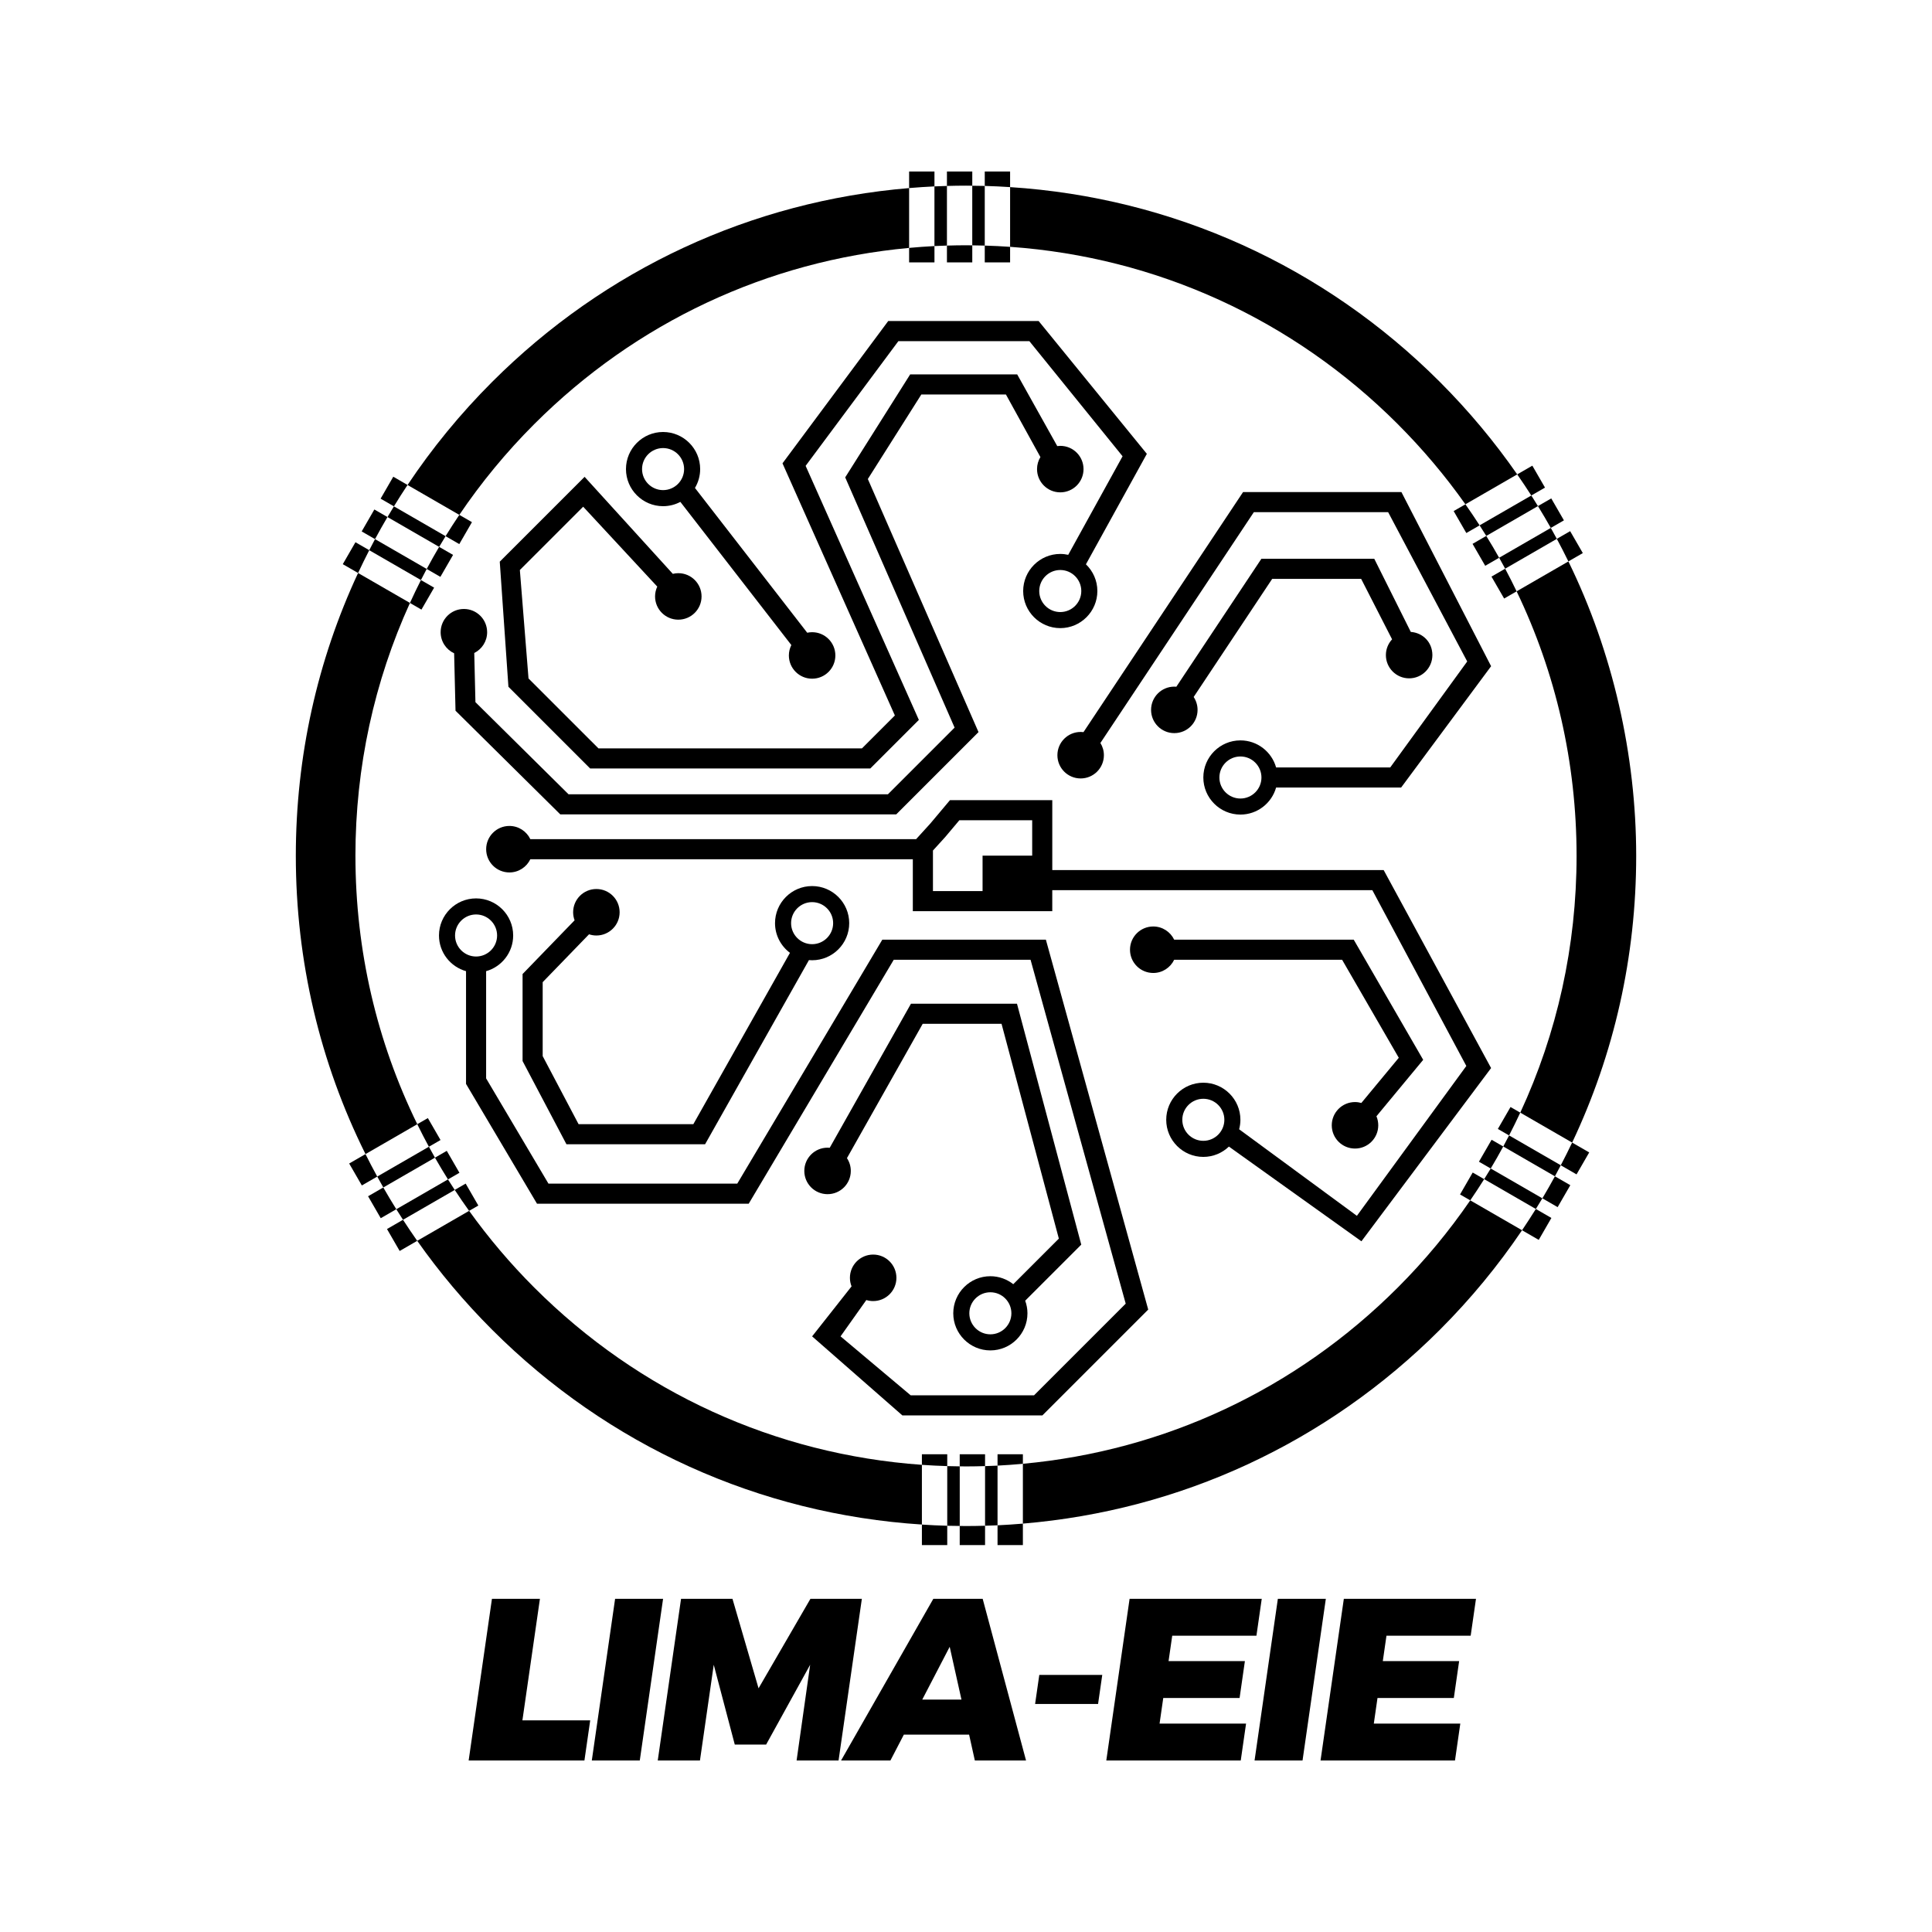 <?xml version="1.0" encoding="UTF-8"?>
<svg id="Layer_1" data-name="Layer 1" xmlns="http://www.w3.org/2000/svg" viewBox="0 0 1200 1200">
  <g>
    <path d="m366.59,1068.54l-3.59,24.92h-71.91l14.47-100.41h29.8l-10.88,75.49h42.11Z"/>
    <path d="m367.58,1093.47l14.47-100.41h29.8l-14.47,100.41h-29.79Z"/>
    <path d="m494.78,1093.47l8.42-59.45-27.34,49.56h-19.48l-13.06-49.56-8.57,59.45h-26.21l14.47-100.41h31.94l16.2,55.58,32.22-55.58h31.94l-14.47,100.41h-26.07Z"/>
    <path d="m561.39,1077.42l-8.33,16.04h-30.65l57.3-100.41h30.65l26.93,100.41h-31.8l-3.56-16.04h-40.54Zm28.49-54.58l-17.05,32.8h24.35l-7.31-32.8Z"/>
    <path d="m642.92,1058.37l2.6-18.05h39.11l-2.6,18.05h-39.11Z"/>
    <path d="m728.09,1015.97l-2.27,15.76h47.41l-3.3,22.92h-47.41l-2.29,15.9h53.72l-3.3,22.92h-83.51l14.47-100.41h82.08l-3.3,22.92h-52.28Z"/>
    <path d="m779.23,1093.47l14.47-100.41h29.8l-14.47,100.41h-29.79Z"/>
    <path d="m861.16,1015.97l-2.27,15.76h47.41l-3.3,22.92h-47.41l-2.29,15.9h53.72l-3.3,22.92h-83.51l14.47-100.41h82.08l-3.3,22.92h-52.28Z"/>
  </g>
  <g>
    <path d="m926.15,663.4l-66.73-122.98h-205.83v-43.43h-63.55l-12.27,14.6-8.75,9.62h-239.62c-2.33-4.84-7.27-8.2-13-8.2-7.97,0-14.44,6.46-14.44,14.44s6.46,14.44,14.44,14.44c5.74,0,10.67-3.35,13-8.2h237.57v32.25h86.61v-13.04h198.8l58.38,109.19-67.97,93.08-73.14-53.76c.5-1.88.79-3.84.79-5.88,0-12.71-10.34-23.04-23.04-23.04s-23.04,10.34-23.04,23.04,10.34,23.04,23.04,23.04c6.17,0,11.76-2.45,15.9-6.41l82.3,58.83,80.54-107.6Zm-346.69-135.11l7.63-8.39,8.77-10.42h45.25v21.99h-30.82v21.99h-30.82v-25.17Zm167.95,180.3c-7.2,0-13.06-5.86-13.06-13.06s5.86-13.06,13.06-13.06,13.06,5.86,13.06,13.06-5.86,13.06-13.06,13.06Z"/>
    <path d="m840.81,583.65h-111.51c-2.33-4.84-7.27-8.2-13-8.2-7.97,0-14.44,6.46-14.44,14.44s6.46,14.44,14.44,14.44c5.73,0,10.67-3.35,13-8.2h104.31l35.2,60.88-23.25,28.06c-1.25-.35-2.57-.56-3.94-.56-7.97,0-14.44,6.46-14.44,14.44s6.46,14.44,14.44,14.44,14.44-6.46,14.44-14.44c0-1.99-.4-3.89-1.13-5.62l29.04-35.05-43.15-74.64Z"/>
    <path d="m540.54,477.33l30.18-30.18-70.33-157.8,57.61-77.46h81.35l57.9,71.51-33.76,61.21c-1.59-.35-3.24-.55-4.94-.55-12.71,0-23.04,10.34-23.04,23.04s10.34,23.04,23.04,23.04,23.04-10.34,23.04-23.04c0-6.52-2.73-12.4-7.1-16.6l37.84-68.61-67.21-82.49h-93.43l-65.67,88.38,69.8,156.61-20.45,20.45h-163.65l-43.45-43.44-5.38-67.36,39.32-39.32,46.03,49.63c-.87,1.86-1.37,3.92-1.37,6.1,0,7.97,6.46,14.44,14.44,14.44s14.44-6.46,14.44-14.44-6.46-14.44-14.44-14.44c-1.18,0-2.32.16-3.41.42l-54.8-60.26-52.69,52.69,5.38,77.7,50.76,50.76h173.99Zm118.01-97.17c-7.2,0-13.06-5.86-13.06-13.06s5.86-13.06,13.06-13.06,13.06,5.86,13.06,13.06-5.86,13.06-13.06,13.06Z"/>
    <path d="m548.02,583.65l-90.08,151.51h-117.29l-38.71-65.35v-66.6c9.68-2.73,16.8-11.62,16.8-22.16,0-12.71-10.34-23.04-23.04-23.04s-23.04,10.34-23.04,23.04c0,10.54,7.12,19.43,16.8,22.16v70.02l44.08,74.41h131.5l90.08-151.51h84.98l59.1,213.59-56.94,56.94h-76.61l-43.57-36.62,16.01-22.56c1.34.41,2.77.64,4.25.64,7.97,0,14.44-6.46,14.44-14.44s-6.46-14.44-14.44-14.44-14.44,6.46-14.44,14.44c0,1.88.37,3.67,1.02,5.31l-24.5,31.05,56.06,49.1h86.96l65.74-65.74-63.57-229.76h-101.58Zm-265.38-2.6c0-7.2,5.86-13.06,13.06-13.06s13.06,5.86,13.06,13.06-5.86,13.06-13.06,13.06-13.06-5.86-13.06-13.06Z"/>
    <path d="m631.67,623.43h-65.86l-50.46,89.48c-.44-.04-.89-.07-1.34-.07-7.97,0-14.44,6.46-14.44,14.44s6.46,14.44,14.44,14.44,14.44-6.46,14.44-14.44c0-2.94-.88-5.66-2.39-7.94l47.04-83.42h48.98l35.59,133.41-28.31,28.31c-3.92-3.09-8.86-4.96-14.23-4.96-12.71,0-23.04,10.34-23.04,23.04s10.34,23.04,23.04,23.04,23.04-10.34,23.04-23.04c0-2.75-.51-5.39-1.4-7.84l34.82-34.82-39.92-149.63Zm-16.54,205.34c-7.2,0-13.06-5.86-13.06-13.06s5.86-13.06,13.06-13.06,13.06,5.86,13.06,13.06-5.86,13.06-13.06,13.06Z"/>
    <path d="m324.59,659.05l27.24,51.67h86.11l64.51-114.39c.65.06,1.31.1,1.97.1,12.71,0,23.04-10.34,23.04-23.04s-10.34-23.04-23.04-23.04-23.04,10.34-23.04,23.04c0,7.54,3.66,14.23,9.28,18.44l-60.01,106.41h-71.29l-22.29-42.27v-45.93l28.79-29.73c1.44.48,2.97.75,4.56.75,7.97,0,14.44-6.46,14.44-14.44s-6.46-14.44-14.44-14.44-14.44,6.46-14.44,14.44c0,1.76.33,3.44.91,5l-32.31,33.37v54.08Zm179.83-98.72c7.2,0,13.06,5.86,13.06,13.06s-5.86,13.06-13.06,13.06-13.06-5.86-13.06-13.06,5.86-13.06,13.06-13.06Z"/>
    <path d="m411.85,314.4c3.88,0,7.53-.97,10.73-2.67l68.94,88.93c-.97,1.94-1.54,4.13-1.54,6.45,0,7.97,6.46,14.44,14.44,14.44s14.44-6.46,14.44-14.44-6.46-14.44-14.44-14.44c-1.04,0-2.06.12-3.04.33l-69.73-89.93c2.04-3.44,3.23-7.43,3.23-11.71,0-12.71-10.34-23.04-23.04-23.04s-23.04,10.34-23.04,23.04,10.34,23.04,23.04,23.04Zm0-36.1c7.2,0,13.06,5.86,13.06,13.06s-5.86,13.06-13.06,13.06-13.06-5.86-13.06-13.06,5.86-13.06,13.06-13.06Z"/>
    <path d="m671.21,454.63c-7.97,0-14.44,6.46-14.44,14.44s6.46,14.44,14.44,14.44,14.44-6.46,14.44-14.44c0-2.79-.8-5.38-2.17-7.59l95.3-143.36h83.42l49.11,92.73-47.81,65.82h-70.89c-2.73-9.68-11.62-16.8-22.16-16.8-12.71,0-23.04,10.34-23.04,23.04s10.34,23.04,23.04,23.04c10.54,0,19.43-7.12,22.16-16.8h77.66l55.88-75.36-55.71-108.16h-98.35l-99.12,149.11c-.58-.07-1.16-.12-1.76-.12Zm99.24,41.35c-7.2,0-13.06-5.86-13.06-13.06s5.86-13.06,13.06-13.06,13.06,5.86,13.06,13.06-5.86,13.06-13.06,13.06Z"/>
    <path d="m282.07,405.77l.86,35.67,65.06,64.37h208.69l51.09-51.09-68.74-157.2,33.23-52.51h52.53l21.43,38.88c-1.33,2.18-2.1,4.73-2.1,7.48,0,7.97,6.46,14.44,14.44,14.44s14.44-6.46,14.44-14.44-6.46-14.44-14.44-14.44c-.64,0-1.26.06-1.88.14l-24.89-44.54h-66.46l-40.36,63.98,67.95,155.42-41.41,41.41h-198.38l-57.83-57.22-.73-30.53c4.74-2.37,8-7.25,8-12.91,0-7.97-6.46-14.44-14.44-14.44s-14.44,6.46-14.44,14.44c0,5.81,3.44,10.81,8.39,13.1Z"/>
    <path d="m875.24,421.33c7.97,0,14.44-6.46,14.44-14.44s-5.92-13.86-13.41-14.39l-22.69-45.44h-70.1l-52.83,79.48c-.42-.04-.83-.06-1.26-.06-7.97,0-14.44,6.46-14.44,14.44s6.46,14.44,14.44,14.44,14.44-6.46,14.44-14.44c0-2.96-.9-5.71-2.42-8.01l48.77-73.36h55.26l19.21,37.55c-2.38,2.57-3.85,6.01-3.85,9.79,0,7.97,6.46,14.44,14.44,14.44Z"/>
  </g>
  <g>
    <path d="m331.84,263.42c63.23-63.24,144.87-101.37,232.83-109.44v-37.16c-97.86,8.17-188.78,50.19-259.02,120.42-19.79,19.79-37.33,41.22-52.52,63.99l32.16,18.57c13.54-20.02,29.07-38.9,46.54-56.37Z"/>
    <path d="m276.76,333.03l-32.09-18.53c-1.35,2.21-2.68,4.42-3.99,6.65l32.08,18.52c1.31-2.23,2.65-4.44,4.01-6.64Z"/>
    <path d="m265.03,353.39l-32.09-18.53c-1.23,2.28-2.41,4.58-3.6,6.88l32.11,18.54c1.17-2.31,2.36-4.61,3.58-6.89Z"/>
    <path d="m278.24,732.55l-32.09,18.53c1.37,2.19,2.76,4.38,4.17,6.55l32.12-18.54c-1.42-2.17-2.83-4.34-4.2-6.53Z"/>
    <path d="m220.76,531.58c0-55.1,11.7-108.39,33.87-157.08l-32.22-18.6c-25.31,54.32-38.67,113.97-38.67,175.68,0,65.35,14.98,128.4,43.28,185.25l32.16-18.57c-25.11-51.24-38.41-107.94-38.41-166.68Z"/>
    <path d="m266.39,712.26l-32.08,18.52c1.24,2.27,2.49,4.53,3.77,6.78l32.08-18.52c-1.28-2.25-2.53-4.51-3.76-6.78Z"/>
    <path d="m979.24,531.58c0,56.01-12.08,110.16-34.97,159.5l32.22,18.6c26.05-54.96,39.78-115.47,39.78-178.1s-14.57-126.64-42.11-182.86l-32.16,18.57c24.36,50.62,37.24,106.46,37.24,164.3Z"/>
    <path d="m331.84,799.74c-14.91-14.91-28.4-30.86-40.46-47.66l-32.24,18.61c13.75,19.52,29.29,37.99,46.52,55.22,72.13,72.13,166.08,114.5,266.95,121.01v-37.09c-90.98-6.45-175.64-44.97-240.77-110.1Z"/>
    <path d="m588.16,152.54v-37.05c-2.59.07-5.17.16-7.76.28v37.06c2.58-.13,5.17-.22,7.76-.3Z"/>
    <path d="m934.88,353.22l32.09-18.53c-1.22-2.28-2.47-4.54-3.74-6.79l-32.08,18.52c1.27,2.26,2.52,4.52,3.74,6.8Z"/>
    <path d="m923.15,332.87l32.09-18.53c-1.35-2.2-2.72-4.4-4.11-6.58l-32.12,18.54c1.41,2.17,2.79,4.36,4.14,6.56Z"/>
    <path d="m611.65,152.54v-37.05c-2.58-.07-5.17-.1-7.76-.12v37.02c2.59.03,5.17.07,7.76.15Z"/>
    <path d="m868.16,263.42c15.55,15.55,29.58,32.22,42.02,49.81l32.18-18.58c-14.13-20.32-30.15-39.54-48.02-57.42-72.13-72.13-166.08-114.5-266.95-121.01v37.09c90.98,6.45,175.64,44.97,240.77,110.1Z"/>
    <path d="m588.35,910.63v37.05c2.58.07,5.17.1,7.76.12v-37.02c-2.59-.03-5.17-.07-7.76-.15Z"/>
    <path d="m921.85,732.39l32.09,18.53c1.37-2.2,2.73-4.4,4.05-6.62l-32.08-18.52c-1.33,2.22-2.69,4.42-4.06,6.61Z"/>
    <path d="m611.84,910.62v37.05c2.59-.07,5.17-.16,7.75-.28v-37.06c-2.58.13-5.17.22-7.75.3Z"/>
    <path d="m868.16,799.74c-63.23,63.24-144.87,101.37-232.83,109.44v37.16c97.86-8.17,188.78-50.19,259.02-120.42,19.15-19.15,36.18-39.84,51.02-61.79l-32.17-18.57c-13.18,19.21-28.21,37.35-45.04,54.18Z"/>
    <path d="m933.7,712.1l32.08,18.52c1.24-2.27,2.46-4.55,3.65-6.85l-32.11-18.54c-1.19,2.3-2.39,4.59-3.62,6.86Z"/>
    <path d="m580.41,162.97v-10.13c-5.27.27-10.51.65-15.74,1.13v8.99h15.74Z"/>
    <path d="m580.41,106.53h-15.74v10.28c5.23-.44,10.47-.79,15.74-1.04v-9.24Z"/>
    <path d="m603.9,115.36v-8.83h-15.74v8.96c3.94-.11,7.88-.18,11.84-.18,1.3,0,2.6.04,3.9.05Z"/>
    <path d="m603.9,162.97v-10.58c-1.3-.01-2.6-.05-3.9-.05-3.96,0-7.9.08-11.84.2v10.43h15.74Z"/>
    <path d="m627.39,106.53h-15.74v8.95c5.26.14,10.51.4,15.74.74v-9.69Z"/>
    <path d="m627.39,162.97v-9.65c-5.22-.37-10.47-.62-15.74-.78v10.43h15.74Z"/>
    <path d="m269.65,365.01l-8.2-4.73c-2.38,4.69-4.65,9.44-6.83,14.23l7.15,4.13,7.87-13.63Z"/>
    <path d="m220.78,336.79l-7.87,13.63,9.5,5.48c2.22-4.76,4.54-9.48,6.94-14.16l-8.57-4.95Z"/>
    <path d="m232.52,316.45l-7.87,13.63,8.28,4.78c2.48-4.62,5.07-9.18,7.73-13.71l-8.15-4.7Z"/>
    <path d="m281.4,344.66l-8.65-4.99c-2.66,4.53-5.25,9.09-7.72,13.72l8.5,4.91,7.87-13.63Z"/>
    <path d="m244.27,296.1l-7.87,13.63,8.27,4.77c2.74-4.47,5.55-8.91,8.47-13.28l-8.87-5.12Z"/>
    <path d="m293.14,324.32l-7.85-4.53c-2.95,4.36-5.79,8.78-8.54,13.24l8.52,4.92,7.87-13.63Z"/>
    <path d="m289.24,735.15l-6.8,3.93c2.88,4.39,5.86,8.73,8.93,13.01l5.73-3.31-7.87-13.63Z"/>
    <path d="m240.37,763.37l7.87,13.63,10.9-6.29c-3.03-4.31-5.96-8.68-8.82-13.08l-9.95,5.75Z"/>
    <path d="m277.5,714.81l-7.34,4.24c2.6,4.55,5.3,9.05,8.09,13.5l7.12-4.11-7.87-13.63Z"/>
    <path d="m228.62,743.02l7.87,13.63,9.66-5.58c-2.78-4.46-5.48-8.96-8.08-13.51l-9.45,5.46Z"/>
    <path d="m265.75,694.46l-6.58,3.8c2.31,4.71,4.71,9.38,7.22,14l7.23-4.17-7.87-13.63Z"/>
    <path d="m216.88,722.68l7.87,13.63,9.56-5.52c-2.52-4.61-4.96-9.26-7.3-13.96l-10.13,5.85Z"/>
    <path d="m619.59,903.25v7.07c5.27-.27,10.51-.65,15.74-1.13v-5.93h-15.74Z"/>
    <path d="m619.59,959.69h15.74v-13.34c-5.23.44-10.47.79-15.74,1.04v12.3Z"/>
    <path d="m596.1,903.25v7.52c1.3.01,2.6.05,3.9.05,3.96,0,7.9-.08,11.84-.2v-7.37h-15.74Z"/>
    <path d="m596.1,947.8v11.89h15.74v-12.02c-3.94.11-7.88.18-11.84.18-1.3,0-2.6-.04-3.9-.05Z"/>
    <path d="m572.61,903.25v6.59c5.22.37,10.47.62,15.74.78v-7.37h-15.74Z"/>
    <path d="m572.61,959.69h15.74v-12.01c-5.26-.14-10.51-.4-15.74-.74v12.75Z"/>
    <path d="m969.43,723.78l9.79,5.65,7.87-13.63-10.61-6.13c-2.25,4.75-4.62,9.44-7.05,14.1Z"/>
    <path d="m930.35,701.21l6.97,4.03c2.41-4.67,4.73-9.4,6.94-14.16l-6.05-3.49-7.87,13.63Z"/>
    <path d="m918.6,721.56l7.31,4.22c2.7-4.51,5.28-9.07,7.78-13.68l-7.23-4.17-7.87,13.63Z"/>
    <path d="m967.48,749.78l7.87-13.63-9.56-5.52c-2.51,4.6-5.1,9.16-7.79,13.67l9.48,5.48Z"/>
    <path d="m906.86,741.9l6.34,3.66c2.98-4.34,5.87-8.73,8.65-13.17l-7.13-4.11-7.87,13.63Z"/>
    <path d="m955.73,770.12l7.87-13.63-9.66-5.58c-2.77,4.45-5.63,8.86-8.57,13.22l10.36,5.98Z"/>
    <path d="m910.76,331.07l8.25-4.76c-2.85-4.41-5.78-8.78-8.82-13.08l-7.3,4.21,7.87,13.63Z"/>
    <path d="m959.63,302.86l-7.87-13.63-9.4,5.42c3,4.32,5.93,8.69,8.76,13.11l8.51-4.91Z"/>
    <path d="m922.5,351.42l8.64-4.99c-2.56-4.57-5.24-9.09-8-13.55l-8.51,4.92,7.87,13.63Z"/>
    <path d="m971.38,323.2l-7.87-13.63-8.27,4.77c2.75,4.47,5.42,8.99,7.99,13.56l8.15-4.7Z"/>
    <path d="m934.25,371.76l7.75-4.47c-2.28-4.73-4.64-9.43-7.12-14.06l-8.5,4.91,7.87,13.63Z"/>
    <path d="m983.12,343.54l-7.87-13.63-8.28,4.78c2.49,4.63,4.87,9.31,7.18,14.02l8.97-5.18Z"/>
  </g>
</svg>
